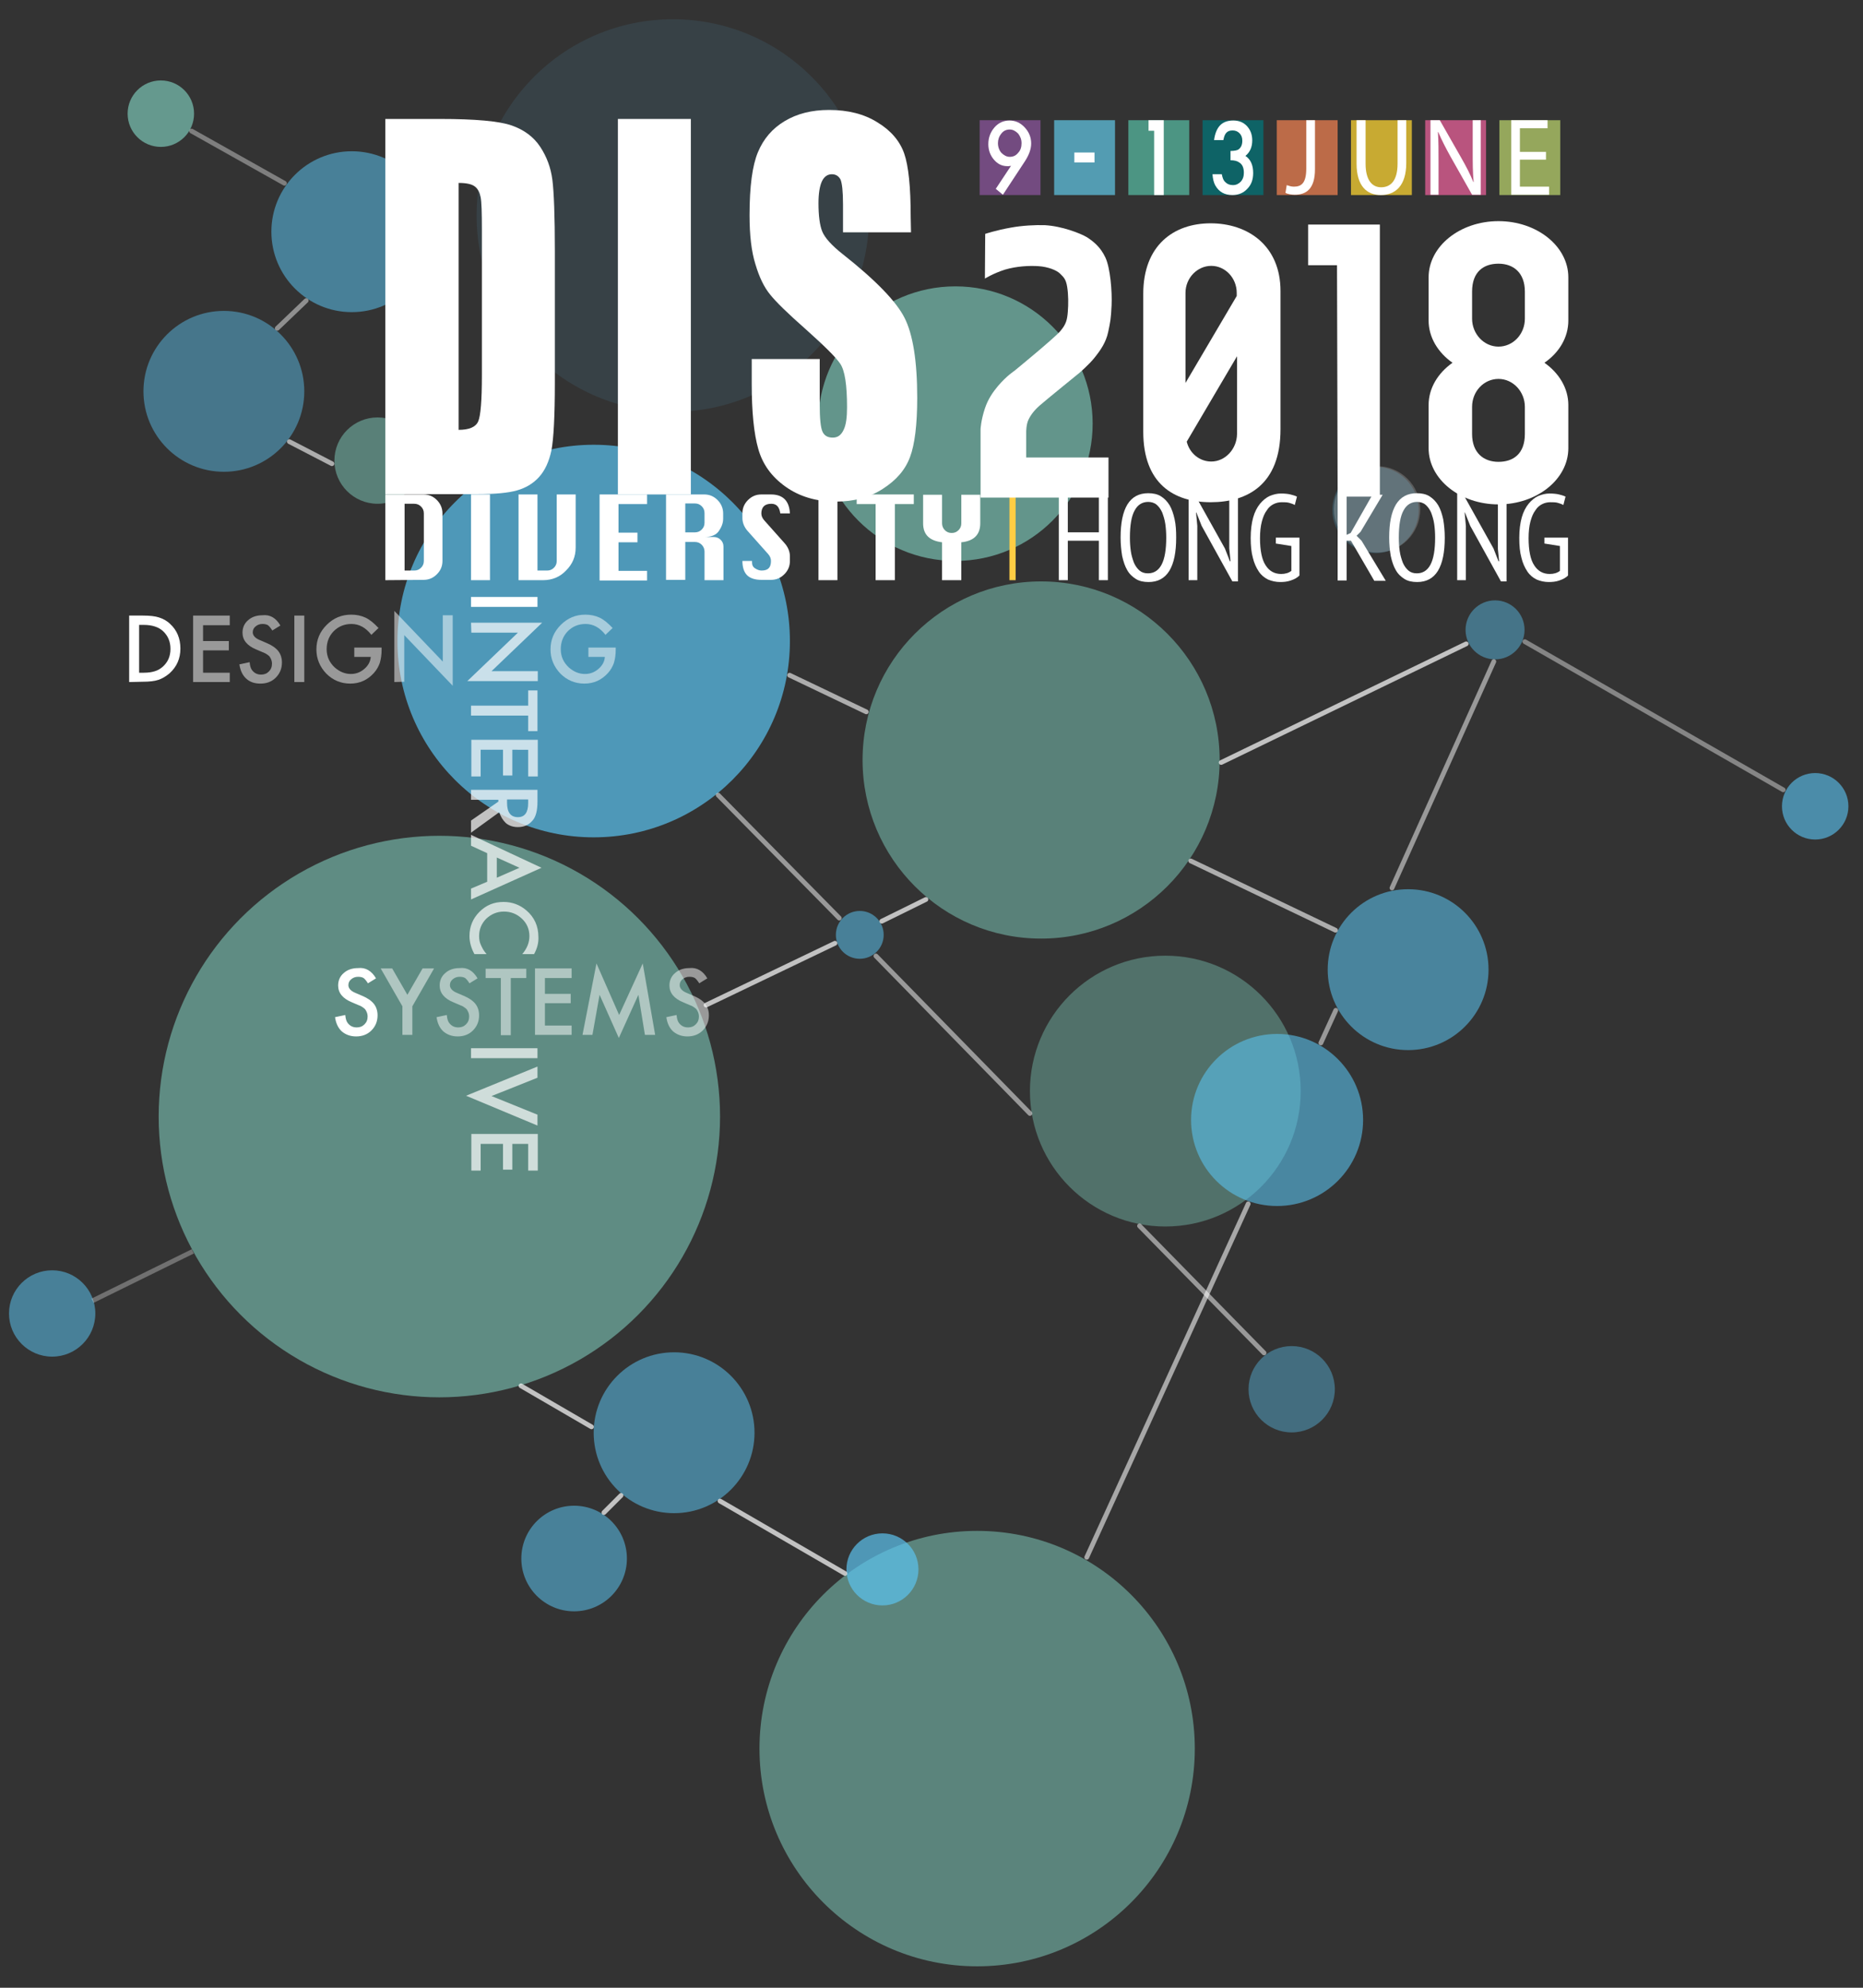 <?xml version="1.0" encoding="utf-8"?>
<!-- Generator: Adobe Illustrator 20.1.0, SVG Export Plug-In . SVG Version: 6.00 Build 0)  -->
<svg version="1.1" xmlns="http://www.w3.org/2000/svg" xmlns:xlink="http://www.w3.org/1999/xlink" x="0px" y="0px"
	 viewBox="0 0 600 640" style="enable-background:new 0 0 600 640;" xml:space="preserve">
<rect x="0" y="0" width="600" height="640" fill="#333333" stroke="none"/>
<style type="text/css">
	.st0{opacity:0.7;fill:#7BC5B6;}
	.st1{opacity:0.62;fill:#5BC4F1;}
	.st2{opacity:0.53;fill:#5BC4F1;}
	.st3{opacity:0.46;fill:#5BC4F1;}
	.st4{opacity:0.53;fill:#7BC5B6;}
	.st5{opacity:0.2;fill:#5BC4F1;}
	.st6{opacity:0.45;fill:#5BC4F1;}
	.st7{opacity:0.7;fill:#5BC4F1;}
	.st8{opacity:0.42;fill:#7BC5B6;}
	.st9{opacity:0.1;fill:#5BC4F1;}
	.st10{opacity:0.61;fill:#7BC5B6;}
	.st11{opacity:0.56;fill:#7BC5B6;}
	.st12{opacity:0.67;fill:#7BC5B6;}
	.st13{opacity:0.54;fill:#7BC5B6;}
	.st14{opacity:0.56;fill:#5BC4F1;}
	.st15{opacity:0.58;fill:#5BC4F1;}
	.st16{opacity:0.69;fill:#5BC4F1;}
	.st17{opacity:0.54;fill:#5BC4F1;}
	
		.st18{opacity:0.7;fill:none;stroke:#FFFFFF;stroke-width:1.529;stroke-linecap:round;stroke-linejoin:round;stroke-miterlimit:10;}
	
		.st19{opacity:0.5;fill:none;stroke:#FFFFFF;stroke-width:1.529;stroke-linecap:round;stroke-linejoin:round;stroke-miterlimit:10;}
	
		.st20{opacity:0.57;fill:none;stroke:#FFFFFF;stroke-width:1.529;stroke-linecap:round;stroke-linejoin:bevel;stroke-miterlimit:10;}
	.st21{fill:none;stroke:#FFFFFF;stroke-width:1.529;stroke-miterlimit:10;}
	.st22{opacity:0.4;fill:#5BC4F1;}
	
		.st23{opacity:0.4;fill:none;stroke:#FFFFFF;stroke-width:1.529;stroke-linecap:round;stroke-linejoin:round;stroke-miterlimit:10;}
	
		.st24{opacity:0.6;fill:none;stroke:#FFFFFF;stroke-width:1.529;stroke-linecap:round;stroke-linejoin:round;stroke-miterlimit:10;}
	
		.st25{opacity:0.45;fill:none;stroke:#FFFFFF;stroke-width:1.529;stroke-linecap:round;stroke-linejoin:bevel;stroke-miterlimit:10;}
	
		.st26{opacity:0.37;fill:none;stroke:#FFFFFF;stroke-width:1.529;stroke-linecap:round;stroke-linejoin:bevel;stroke-miterlimit:10;}
	.st27{opacity:0.5;fill:none;stroke:#FFFFFF;stroke-width:1.529;stroke-miterlimit:10;}
	.st28{opacity:0.3;fill:none;stroke:#FFFFFF;stroke-width:1.529;stroke-miterlimit:10;}
	.st29{opacity:0.2;fill:#FFFFFF;enable-background:new    ;}
	.st30{opacity:0.73;}
	.st31{fill:#8A549C;}
	.st32{fill:#5FC3E1;}
	.st33{fill:#55B9A1;}
	.st34{fill:#007579;}
	.st35{fill:#EF8050;}
	.st36{fill:#FFD631;}
	.st37{fill:#EB6099;}
	.st38{fill:#B9D26B;}
	.st39{fill:#FFFFFF;}
	.st40{fill:#FFCD44;}
	.st41{opacity:0.7;fill:#FFFFFF;enable-background:new    ;}
	.st42{opacity:0.5;fill:#FFFFFF;enable-background:new    ;}
</style>
<g id="Layer_2">
	<g>
		<circle class="st0" cx="51.8" cy="36.6" r="10.7"/>
		<circle class="st1" cx="584.6" cy="259.6" r="10.7"/>
		<circle class="st2" cx="113.3" cy="74.6" r="25.9"/>
		<circle class="st3" cx="72.1" cy="126" r="25.9"/>
		<circle class="st4" cx="121.6" cy="148.3" r="13.9"/>
		<circle class="st5" cx="443" cy="164.2" r="13.9"/>
		<circle class="st6" cx="481.5" cy="202.8" r="9.5"/>
		<circle class="st7" cx="191.2" cy="206.4" r="63.2"/>
		<circle class="st8" cx="375.3" cy="351.3" r="43.6"/>
		<circle class="st9" cx="216.7" cy="69.4" r="63.2"/>
		<circle class="st10" cx="141.5" cy="359.5" r="90.4"/>
		<circle class="st11" cx="314.7" cy="563" r="70.1"/>
		<circle class="st12" cx="307.7" cy="136.4" r="44.2"/>
		<circle class="st13" cx="335.3" cy="244.7" r="57.5"/>
		<circle class="st14" cx="453.5" cy="312.2" r="25.9"/>
		<circle class="st15" cx="411.3" cy="360.6" r="27.7"/>
		<circle class="st2" cx="16.8" cy="422.9" r="13.9"/>
		<circle class="st2" cx="276.9" cy="301" r="7.7"/>
		<circle class="st2" cx="217.1" cy="461.3" r="25.9"/>
		<circle class="st16" cx="284.2" cy="505.3" r="11.6"/>
		<circle class="st17" cx="184.9" cy="501.8" r="17"/>
		<line class="st18" x1="284" y1="296.6" x2="298.2" y2="289.6"/>
		<line class="st18" x1="227.4" y1="323.6" x2="268.9" y2="303.7"/>
		<line class="st18" x1="393.3" y1="245.5" x2="472.2" y2="207.3"/>
		<line class="st19" x1="448.3" y1="285.9" x2="481.1" y2="213"/>
		<line class="st19" x1="425.4" y1="335.8" x2="430.2" y2="325.3"/>
		<line class="st20" x1="350" y1="501.4" x2="402" y2="387.6"/>
		<path class="st21" d="M388.8,462"/>
		<path class="st21" d="M409.1,440.9"/>
		<circle class="st22" cx="416" cy="447.3" r="13.9"/>
		<path class="st21" d="M461.8,386.1"/>
		<line class="st23" x1="491.1" y1="206.6" x2="574.3" y2="254.3"/>
		<path class="st21" d="M408.5,446.3"/>
		<line class="st18" x1="190.5" y1="459.4" x2="167.8" y2="446.2"/>
		<line class="st18" x1="272.1" y1="506.6" x2="231.9" y2="483.3"/>
		<line class="st24" x1="106.9" y1="149.3" x2="93.2" y2="142.2"/>
		<line class="st24" x1="279" y1="229.2" x2="254.3" y2="217.4"/>
		<line class="st24" x1="430.1" y1="299.5" x2="383.5" y2="277.2"/>
		<path class="st21" d="M411.3,388.3"/>
		<line class="st25" x1="98.6" y1="96.8" x2="89.3" y2="105.7"/>
		<line class="st26" x1="91.6" y1="59" x2="61.7" y2="42.2"/>
		<line class="st19" x1="367" y1="394.7" x2="407.1" y2="435.6"/>
		<line class="st19" x1="282.1" y1="307.8" x2="331.7" y2="358.5"/>
		<path class="st27" d="M281.9,307.6"/>
		<path class="st27" d="M270.4,295.9"/>
		<line class="st19" x1="231.3" y1="256" x2="270.3" y2="295.6"/>
		<line class="st18" x1="194.5" y1="487" x2="200" y2="481.5"/>
		<line class="st28" x1="29.8" y1="418.8" x2="62.1" y2="402.9"/>
	</g>
</g>
<g id="Layer_1">
	<circle class="st29" cx="443.5" cy="164" r="13.9"/>
	<g class="st30">
		<rect x="315.5" y="38.7" class="st31" width="19.6" height="24.1"/>
		<rect x="339.5" y="38.7" class="st32" width="19.6" height="24.1"/>
		<rect x="363.4" y="38.7" class="st33" width="19.6" height="24.1"/>
		<rect x="387.3" y="38.7" class="st34" width="19.6" height="24.1"/>
		<rect x="411.2" y="38.7" class="st35" width="19.6" height="24.1"/>
		<rect x="435.1" y="38.7" class="st36" width="19.6" height="24.1"/>
		<rect x="459" y="38.7" class="st37" width="19.6" height="24.1"/>
		<rect x="482.9" y="38.7" class="st38" width="19.6" height="24.1"/>
	</g>
	<g>
		<path class="st39" d="M323,62.7l-2.3-1.9l4.9-7.4c-0.3,0-0.5,0.1-0.7,0.1s-0.3,0-0.5,0c-1.7,0-3.1-0.7-4.3-2.1
			c-1.2-1.4-1.8-3.1-1.8-5c0-2.1,0.7-3.9,2-5.4s3-2.2,4.8-2.2c1.9,0,3.5,0.7,4.9,2.2s2.1,3.2,2.1,5.2c0,1.8-0.7,3.7-2,5.7L323,62.7z
			 M321.4,46.1c0,1.2,0.4,2.3,1.1,3.1c0.8,0.8,1.7,1.3,2.7,1.3c1.1,0,2-0.4,2.7-1.3c0.8-0.8,1.1-1.9,1.1-3.1s-0.4-2.2-1.1-3.1
			c-0.8-0.8-1.7-1.3-2.7-1.3c-1.1,0-2,0.4-2.7,1.3C321.7,44,321.4,45,321.4,46.1z"/>
		<path class="st39" d="M371.8,42.1h-1.9v-3.4h4.9v24.1h-3.1V42.1H371.8z"/>
		<path class="st39" d="M396.3,51.6v-3c1.3,0,2.2-0.2,2.6-0.5c0.8-0.6,1.2-1.5,1.2-2.8c0-1-0.3-1.8-0.9-2.4
			c-0.6-0.6-1.3-0.9-2.2-0.9c-0.9,0-1.5,0.2-2,0.7s-0.8,1.3-1,2.4h-3c0.3-2.2,1-3.8,2-4.8s2.4-1.5,4.2-1.5c1.8,0,3.3,0.6,4.4,1.8
			s1.7,2.7,1.7,4.6c0,2.1-0.7,3.8-2.2,5c1.7,1.1,2.5,3,2.5,5.5c0,2.1-0.6,3.8-1.9,5.1c-1.2,1.3-2.8,2-4.8,2c-2.5,0-4.3-1-5.5-3.1
			c-0.5-0.9-0.8-2.1-0.9-3.6h3c0.2,1.1,0.5,2,1.2,2.6c0.6,0.6,1.4,0.9,2.4,0.9s1.8-0.4,2.5-1.1c0.7-0.8,1-1.7,1-2.9
			c0-1.6-0.5-2.7-1.5-3.3C398.4,51.8,397.5,51.6,396.3,51.6z"/>
		<path class="st39" d="M420.7,38.7h2.8v15.8c0,6.3-2.8,8.2-6.5,8.2c-1,0-2.3-0.2-3-0.6l0.4-2.5c0.6,0.2,1.4,0.5,2.3,0.5
			c2.5,0,4-1.2,4-5.9L420.7,38.7L420.7,38.7z"/>
		<path class="st39" d="M439.8,38.7v14c0,5.3,2.1,7.6,5,7.6c3.2,0,5.3-2.3,5.3-7.6v-14h2.8v13.8c0,7.3-3.5,10.3-8.2,10.3
			c-4.4,0-7.8-2.8-7.8-10.1v-14C436.9,38.7,439.8,38.7,439.8,38.7z"/>
		<path class="st39" d="M460.7,62.7v-24h3l6.9,12.1c1.6,2.8,2.9,5.3,3.9,7.8h0.1c-0.3-3.2-0.3-6.1-0.3-9.9v-10h2.6v24h-2.8
			l-6.9-12.2c-1.5-2.7-2.9-5.4-4-8h-0.1c0.2,3,0.2,5.9,0.2,9.9v10.3H460.7z"/>
		<path class="st39" d="M497.9,51.4h-8.4v8.7h9.4v2.6h-12.2v-24h11.7v2.6h-8.9v7.6h8.4V51.4z"/>
		<path class="st39" d="M346,49.1h6.5v3.2H346V49.1z"/>
	</g>
	<g>
		<g>
			<g>
				<path class="st39" d="M124.1,38.3h17.6c11.4,0,19.1,0.7,23.1,2.1c4,1.4,7.1,3.7,9.2,6.9c2.1,3.2,3.4,6.7,3.9,10.6
					s0.8,11.6,0.8,23v42.3c0,10.8-0.4,18.1-1.1,21.8c-0.8,3.7-2.1,6.5-4,8.6s-4.3,3.5-7.1,4.3s-7,1.2-12.7,1.2h-29.7
					C124.1,159.1,124.1,38.3,124.1,38.3z M147.7,58.9v79.5c3.4,0,5.5-0.9,6.3-2.7s1.2-6.8,1.2-14.8V74c0-5.5-0.1-9-0.4-10.5
					c-0.3-1.5-0.9-2.7-1.8-3.4C152,59.3,150.3,58.9,147.7,58.9z"/>
				<path class="st39" d="M222.5,38.3v120.9H199V38.3H222.5z"/>
				<path class="st39" d="M293.4,74.8h-21.9v-9c0-4.2-0.3-6.8-0.8-8c-0.6-1.1-1.5-1.7-2.8-1.7c-1.4,0-2.5,0.8-3.2,2.3
					s-1.1,3.9-1.1,7c0,4,0.4,7.1,1.2,9.1c0.8,2,3,4.5,6.7,7.4c10.5,8.3,17.1,15.1,19.8,20.4c2.7,5.3,4.1,13.9,4.1,25.8
					c0,8.6-0.8,15-2.3,19c-1.5,4.1-4.4,7.5-8.8,10.3c-4.3,2.8-9.4,4.1-15.1,4.1c-6.3,0-11.7-1.6-16.2-4.8s-7.4-7.2-8.8-12.2
					c-1.4-4.9-2.1-11.9-2.1-21v-7.9H264v14.7c0,4.5,0.3,7.4,0.9,8.7s1.7,1.9,3.3,1.9s2.7-0.8,3.5-2.5c0.8-1.6,1.1-4.1,1.1-7.3
					c0-7.1-0.7-11.8-2.2-14s-5.2-5.8-11-11c-5.9-5.2-9.7-8.9-11.6-11.3c-1.9-2.3-3.5-5.6-4.7-9.7c-1.3-4.1-1.9-9.4-1.9-15.8
					c0-9.3,0.9-16,2.7-20.3s4.6-7.6,8.6-10s8.7-3.6,14.3-3.6c6.1,0,11.3,1.3,15.6,4c4.3,2.6,7.2,6,8.6,10s2.1,10.8,2.1,20.4
					L293.4,74.8L293.4,74.8z"/>
			</g>
			<g>
				<g>
					<path class="st39" d="M124.1,186.8v-27.6h12.3c1.7,0,3.1,0.6,4.3,1.8s1.8,2.7,1.8,4.3v15.3c0,1.7-0.6,3.1-1.8,4.3
						s-2.6,1.8-4.3,1.8L124.1,186.8L124.1,186.8z M130.3,183.7h3.1c0.9,0,1.6-0.3,2.2-0.9c0.6-0.6,0.9-1.3,0.9-2.2v-15.3
						c0-0.9-0.3-1.6-0.9-2.2c-0.6-0.6-1.3-0.9-2.2-0.9h-3.1V183.7z"/>
					<path class="st39" d="M151.7,186.8v-27.6h6.1v27.6H151.7z"/>
					<path class="st39" d="M179.3,159.2h6.1v17.1c0,2.9-1,5.3-3.1,7.4c-2,2.1-4.5,3.1-7.4,3.1H167v-27.6h6.1v24.5h3.1
						c0.9,0,1.6-0.3,2.2-0.9c0.6-0.6,0.9-1.3,0.9-2.2V159.2z"/>
					<path class="st39" d="M193.1,186.8v-27.6h15.3v3.1h-9.2v9.2h6.1v3.1h-6.1v9.2h9.2v3.1h-15.3V186.8z"/>
					<path class="st39" d="M214.5,186.8v-27.6h12.3c1.7,0,3.1,0.6,4.3,1.8s1.8,2.7,1.8,4.3v1.7c0,1.4-0.5,2.7-1.4,4
						s-2.5,1.9-4.7,1.9h3.1c0.8,0,1.6,0.3,2.2,0.9c0.6,0.6,0.9,1.3,0.9,2.2v10.8h-6.1v-9.2c0-0.8-0.3-1.6-0.9-2.2
						c-0.6-0.6-1.3-0.9-2.2-0.9h-3.1v12.2h-6.2V186.8z M220.7,171.4h3.1c0.9,0,1.6-0.3,2.2-0.9c0.6-0.6,0.9-1.3,0.9-2.2v-3.1
						c0-0.9-0.3-1.6-0.9-2.2c-0.6-0.6-1.3-0.9-2.2-0.9h-3.1V171.4z"/>
					<path class="st39" d="M254.4,165.3h-3.1c-0.3-2.1-1.2-3.1-2.9-3.1c-1.1,0-1.9,0.3-2.4,0.8s-0.8,1.3-0.8,2.3
						c0,0.8,0.3,1.5,0.9,2.2l6.5,7.3c1.2,1.3,1.8,2.8,1.8,4.3v1.5c0,1.7-0.6,3.1-1.8,4.3s-2.6,1.8-4.3,1.8h-3.1
						c-2,0-3.6-0.5-4.6-1.5s-1.5-2.6-1.5-4.6h3.1c0,0.2,0,0.4,0,0.5c0,0.8,0.3,1.5,1,1.9c0.6,0.4,1.3,0.7,2.1,0.7
						c1.1,0,1.9-0.3,2.3-0.8c0.5-0.5,0.7-1.3,0.7-2.3c0-0.8-0.3-1.5-0.9-2.2l-6.5-7.3c-1.2-1.3-1.8-2.8-1.8-4.3v-1.5
						c0-1.7,0.6-3.1,1.8-4.3s2.6-1.8,4.3-1.8h3.1C252.1,159.2,254.2,161.2,254.4,165.3z"/>
					<path class="st39" d="M263.6,186.8v-27.6h6.1v27.6H263.6z"/>
					<path class="st39" d="M282,186.8v-24.5h-6.1v-3.1h18.4v3.1h-6.1v24.5H282z"/>
					<path class="st39" d="M303.4,186.8v-12.2c-4.1-0.5-6.1-2.5-6.1-6.1v-9.2h6.1v9.2c0,0.8,0.3,1.6,0.9,2.2
						c0.6,0.6,1.3,0.9,2.2,0.9c0.9,0,1.6-0.3,2.2-0.9c0.6-0.6,0.9-1.3,0.9-2.2v-9.2h6.1v9.2c0,3.6-2,5.7-6.1,6.1v12.2H303.4z"/>
				</g>
			</g>
			<g>
				<g>
					<path class="st39" d="M353.9,174.1h-10v12.7H341v-27.6h2.9v12.2h10v-12.2h2.9v27.6h-2.9V174.1z"/>
					<path class="st39" d="M360.9,173.1c0-4.7,0.7-8.2,2.2-10.7c1.5-2.4,3.7-3.6,6.7-3.6c1.6,0,3,0.3,4.1,1s2,1.6,2.8,2.9
						c0.7,1.2,1.2,2.7,1.6,4.5s0.5,3.7,0.5,5.9c0,4.7-0.7,8.2-2.2,10.7c-1.5,2.4-3.7,3.6-6.7,3.6c-1.6,0-3-0.3-4.1-1
						s-2.1-1.6-2.8-2.9c-0.7-1.2-1.2-2.7-1.6-4.5C361.1,177.2,360.9,175.2,360.9,173.1z M363.9,173.1c0,1.6,0.1,3,0.3,4.4
						c0.2,1.4,0.6,2.6,1,3.7c0.5,1.1,1.1,1.9,1.8,2.5c0.7,0.6,1.6,0.9,2.7,0.9c1.9,0,3.4-0.9,4.4-2.8c1-1.9,1.5-4.8,1.5-8.7
						c0-1.5-0.1-3-0.3-4.4c-0.2-1.4-0.6-2.6-1-3.7c-0.5-1.1-1.1-1.9-1.8-2.5c-0.7-0.6-1.7-0.9-2.7-0.9c-1.9,0-3.4,0.9-4.4,2.8
						C364.4,166.2,363.9,169.1,363.9,173.1z"/>
					<path class="st39" d="M387,169.3l-1.7-4.3h-0.1l0.4,4.3v17.5h-2.8v-28.1h1.7l10,17.9l1.6,4.1h0.2l-0.4-4.1v-17.5h2.8v28.1h-1.8
						L387,169.3z"/>
					<path class="st39" d="M411.1,173.1h7.4v12.2c-0.7,0.7-1.6,1.2-2.8,1.6c-1.1,0.4-2.3,0.5-3.4,0.5c-1.4,0-2.7-0.3-3.9-0.8
						c-1.2-0.6-2.2-1.4-3-2.6c-0.8-1.2-1.5-2.7-1.9-4.4c-0.5-1.8-0.7-3.9-0.7-6.4c0-2.6,0.3-4.8,0.8-6.6s1.3-3.3,2.2-4.4
						c0.9-1.1,2-2,3.1-2.5c1.2-0.5,2.4-0.8,3.6-0.8s2.3,0.1,3.1,0.3c0.8,0.2,1.5,0.4,2.1,0.7l-0.7,2.7c-0.5-0.3-1.1-0.5-1.8-0.7
						c-0.7-0.2-1.5-0.2-2.4-0.2s-1.8,0.2-2.6,0.6c-0.8,0.4-1.6,1-2.2,2c-0.7,0.9-1.2,2.1-1.6,3.6s-0.6,3.3-0.6,5.4
						c0,3.9,0.6,6.9,1.8,8.7c1.2,1.9,2.9,2.8,5,2.8c1.3,0,2.4-0.3,3.3-1v-8l-5-0.8v-1.9H411.1z"/>
					<path class="st39" d="M435.1,174.1h-1.4v12.8h-2.9v-27.6h2.9v12.9l1.3-0.6l7-12.3h3.3l-7.1,11.9l-1.3,1.3l1.6,1.6l7.8,12.9
						h-3.7L435.1,174.1z"/>
					<path class="st39" d="M447.4,173.1c0-4.7,0.7-8.2,2.2-10.7c1.5-2.4,3.7-3.6,6.7-3.6c1.6,0,3,0.3,4.1,1s2,1.6,2.8,2.9
						c0.7,1.2,1.2,2.7,1.6,4.5c0.3,1.8,0.5,3.7,0.5,5.9c0,4.7-0.7,8.2-2.2,10.7c-1.5,2.4-3.7,3.6-6.7,3.6c-1.6,0-3-0.3-4.1-1
						s-2.1-1.6-2.8-2.9c-0.7-1.2-1.2-2.7-1.6-4.5C447.6,177.2,447.4,175.2,447.4,173.1z M450.5,173.1c0,1.6,0.1,3,0.3,4.4
						c0.2,1.4,0.6,2.6,1,3.7c0.5,1.1,1.1,1.9,1.8,2.5c0.7,0.6,1.6,0.9,2.7,0.9c1.9,0,3.4-0.9,4.4-2.8c1-1.9,1.5-4.8,1.5-8.7
						c0-1.5-0.1-3-0.3-4.4c-0.2-1.4-0.6-2.6-1-3.7c-0.5-1.1-1.1-1.9-1.8-2.5c-0.7-0.6-1.7-0.9-2.7-0.9c-1.9,0-3.4,0.9-4.4,2.8
						C451,166.2,450.5,169.1,450.5,173.1z"/>
					<path class="st39" d="M473.5,169.3l-1.7-4.3h-0.1l0.4,4.3v17.5h-2.8v-28.1h1.7l10,17.9l1.6,4.1h0.2l-0.4-4.1v-17.5h2.8v28.1
						h-1.8L473.5,169.3z"/>
					<path class="st39" d="M497.6,173.1h7.4v12.2c-0.7,0.7-1.6,1.2-2.8,1.6c-1.1,0.4-2.3,0.5-3.4,0.5c-1.4,0-2.7-0.3-3.9-0.8
						c-1.2-0.6-2.2-1.4-3-2.6c-0.8-1.2-1.5-2.7-1.9-4.4c-0.5-1.8-0.7-3.9-0.7-6.4c0-2.6,0.3-4.8,0.8-6.6s1.3-3.3,2.2-4.4
						c0.9-1.1,2-2,3.1-2.5c1.2-0.5,2.4-0.8,3.6-0.8s2.3,0.1,3.1,0.3s1.5,0.4,2.1,0.7l-0.7,2.7c-0.5-0.3-1.1-0.5-1.8-0.7
						c-0.7-0.2-1.5-0.2-2.4-0.2s-1.8,0.2-2.6,0.6c-0.8,0.4-1.6,1-2.2,2c-0.7,0.9-1.2,2.1-1.6,3.6s-0.6,3.3-0.6,5.4
						c0,3.9,0.6,6.9,1.8,8.7c1.2,1.9,2.9,2.8,5,2.8c1.3,0,2.4-0.3,3.3-1v-8l-5-0.8v-1.9H497.6z"/>
				</g>
			</g>
			<rect x="325.1" y="159.2" class="st40" width="2" height="27.6"/>
			<path class="st39" d="M317.2,89.7c0,0,2.7-1.7,6.5-2.9c3.8-1.1,7.7-1.3,10.8-1.1c3,0.2,5.9,1.3,7,2.5c1.1,1.1,1.8,1.7,2.2,4.2
				c0.4,2.5,0.4,5.5,0.2,8c-0.2,2.5-0.5,4-2.5,6.3s-14.7,12.7-14.7,12.7s-2.5,1.6-5.3,4.9c-1.6,1.9-3.2,4.2-4.2,7.2
				c-1.3,3.9-1.4,6.7-1.4,6.7v22H357v-12.9h-26.5V139c0,0,0-2.3,0.7-3.8s1.8-3,3.6-4.6s12.9-10.6,12.9-10.6s3.1-2.7,4.7-4.7
				c2.1-2.6,3.8-5.1,4.5-8.4s0.9-4.3,1.1-8.6c0.2-4.4-0.4-12-2-15.4s-3.8-5.1-5.9-6.5c-2.2-1.3-8.1-3.6-13.6-3.9
				c-2.9-0.1-7.3,0.1-11,0.8c-4.6,0.8-8.2,2-8.2,2L317.2,89.7z"/>
			<polygon class="st39" points="421.3,85.4 421.3,72.3 444.4,72.3 444.4,159.9 430.8,159.9 430.6,85.4 			"/>
			<path class="st39" d="M505.1,103.2c0-2.5,0-11.4,0-13.9c0-10-10.1-18.1-22.5-18.1s-22.5,8.1-22.5,18.1c0,2.5,0,11.4,0,13.9
				c0,5.4,3,10.3,7.7,13.6c-4.7,3.3-7.7,8.2-7.7,13.6c0,2.5,0,11.4,0,13.9c0,10,10.1,18.1,22.5,18.1s22.5-8.1,22.5-18.1
				c0-2.5,0-11.4,0-13.9c0-5.4-3-10.3-7.7-13.6C502.2,113.5,505.1,108.6,505.1,103.2z M474.1,93.9c0-6.5,3.8-9,8.5-9s8.5,2.8,8.5,9
				v8.7c0,5-3.8,9-8.5,9s-8.5-4.1-8.5-9V93.9z M491.1,139.7c0,6.5-3.8,9-8.5,9s-8.5-2.8-8.5-9V131c0-5,3.8-9,8.5-9s8.5,4.1,8.5,9
				V139.7z"/>
			<path class="st39" d="M389.9,71.9c-11.9,0-21.7,7.1-21.7,22.7V139c0,16.7,9.8,22.7,21.7,22.7s22.5-5.7,22.5-23.5V93.7
				C412.4,79,401.8,71.9,389.9,71.9z M390.1,85.6c4.5,0,8.2,3.9,8.2,8.7v1l-16.5,28v-29C381.8,89.5,385.6,85.6,390.1,85.6z
				 M390.1,148.6c-3.8,0-7-2.7-7.9-6.4l16.2-27.5v25.1C398.3,144.6,394.6,148.6,390.1,148.6z"/>
		</g>
		<g>
			<path class="st39" d="M173.1,195.4h-21.4v-3.2h21.4V195.4z"/>
			<path class="st41" d="M151.7,200.5h22.9l-16.3,15.6h14.9v3.2h-22.7l16.3-15.6h-15L151.7,200.5L151.7,200.5z"/>
			<path class="st41" d="M170.1,230.4h-18.4v-3.2h18.4v-4.9h3v13.1h-3V230.4z"/>
			<path class="st41" d="M170.1,250v-8.6H165v8.3h-3v-8.3h-7.2v8.6h-3v-11.8h21.4V250H170.1z"/>
			<path class="st41" d="M160.8,261.5l-9.1,6.6v-3.9l8.8-6.1v-0.6h-8.8v-3.2h21.4v3.8c0,2.8-0.5,4.9-1.6,6.1
				c-1.2,1.4-2.7,2.1-4.7,2.1c-1.5,0-2.8-0.4-3.9-1.3C161.9,264,161.2,262.9,160.8,261.5z M163.3,257.5v1c0,3.1,1.2,4.6,3.5,4.6
				c2.2,0,3.3-1.5,3.3-4.5v-1.2h-6.8V257.5z"/>
			<path class="st41" d="M156.9,283.9v-9.2l-5.2-2.4v-3.5l22.7,10.6l-22.7,10.2v-3.5L156.9,283.9z M160,282.6l7.3-3.2l-7.3-3.3
				V282.6z"/>
			<path class="st41" d="M172,307.2h-3.8c1.6-1.9,2.3-3.8,2.3-5.8c0-2.2-0.8-4.1-2.4-5.6c-1.6-1.5-3.5-2.3-5.8-2.3
				c-2.2,0-4.1,0.8-5.7,2.3c-1.5,1.5-2.3,3.4-2.3,5.6c0,1.1,0.2,2.1,0.6,2.9c0.2,0.4,0.4,0.9,0.7,1.4s0.7,1,1.1,1.5h-3.9
				c-1-1.8-1.6-3.8-1.6-5.8c0-3.1,1.1-5.7,3.2-7.8c2.2-2.2,4.7-3.2,7.8-3.2c2.7,0,5.2,0.9,7.3,2.7c2.6,2.2,3.9,5.1,3.9,8.6
				C173.5,303.5,173,305.4,172,307.2z"/>
			<path class="st41" d="M173.1,340.7h-21.4v-3.2h21.4V340.7z"/>
			<path class="st41" d="M173.1,347l-14.8,5.9l14.8,6v3.5l-23-9.6l23-9.4V347z"/>
			<path class="st41" d="M170.1,376.9v-8.6H165v8.3h-3v-8.3h-7.2v8.6h-3v-11.8h21.4v11.8H170.1z"/>
			<path class="st39" d="M41.6,219.6v-21.4h4.5c2.2,0,3.9,0.2,5.1,0.6c1.3,0.4,2.6,1.1,3.6,2.1c2.2,2,3.3,4.7,3.3,7.9
				c0,3.3-1.2,5.9-3.5,8c-1.2,1-2.4,1.7-3.6,2.1c-1.2,0.4-2.9,0.6-5,0.6L41.6,219.6L41.6,219.6z M44.8,216.6h1.5
				c1.5,0,2.7-0.2,3.6-0.5c1-0.3,1.8-0.8,2.6-1.5c1.6-1.5,2.4-3.3,2.4-5.7c0-2.3-0.8-4.2-2.4-5.7c-1.4-1.3-3.5-2-6.2-2h-1.5
				C44.8,201.2,44.8,216.6,44.8,216.6z"/>
			<path class="st42" d="M74,201.3h-8.6v5.1h8.3v3h-8.3v7.2H74v3H62.2v-21.4H74V201.3z"/>
			<path class="st42" d="M90.3,201.4l-2.6,1.6c-0.5-0.8-1-1.4-1.4-1.7c-0.5-0.3-1.1-0.4-1.8-0.4c-0.9,0-1.6,0.3-2.2,0.8
				s-0.9,1.1-0.9,1.9c0,1,0.8,1.9,2.3,2.5l2.1,0.9c1.7,0.7,3,1.6,3.8,2.6s1.2,2.3,1.2,3.7c0,2-0.7,3.6-2,4.9c-1.3,1.3-3,1.9-4.9,1.9
				s-3.4-0.5-4.6-1.6s-1.9-2.6-2.2-4.6l3.3-0.7c0.1,1.3,0.4,2.1,0.8,2.6c0.7,0.9,1.6,1.4,2.9,1.4c1,0,1.8-0.3,2.5-1s1-1.5,1-2.6
				c0-0.4-0.1-0.8-0.2-1.1s-0.3-0.7-0.5-1s-0.6-0.6-0.9-0.8s-0.8-0.5-1.4-0.7l-2.1-0.9c-2.9-1.2-4.4-3-4.4-5.4c0-1.6,0.6-3,1.8-4
				c1.2-1.1,2.8-1.6,4.6-1.6C87,197.8,88.9,199,90.3,201.4z"/>
			<path class="st42" d="M98,198.2v21.4h-3.2v-21.4H98z"/>
			<path class="st42" d="M114.1,208.5h8.8v0.7c0,1.6-0.2,3-0.6,4.3c-0.4,1.1-1,2.2-1.9,3.2c-2,2.2-4.5,3.4-7.6,3.4
				c-3,0-5.6-1.1-7.7-3.2c-2.1-2.2-3.2-4.8-3.2-7.8c0-3.1,1.1-5.7,3.3-7.9c2.2-2.2,4.8-3.3,7.9-3.3c1.7,0,3.2,0.3,4.7,1
				c1.4,0.7,2.7,1.8,4.1,3.3l-2.3,2.2c-1.8-2.3-3.9-3.5-6.4-3.5c-2.3,0-4.2,0.8-5.7,2.3s-2.3,3.5-2.3,5.8c0,2.4,0.9,4.3,2.6,5.9
				c1.6,1.4,3.3,2.1,5.2,2.1c1.6,0,3-0.5,4.3-1.6s2-2.4,2.1-3.9h-5.3V208.5z"/>
			<path class="st42" d="M127,219.6v-22.9l15.6,16.3v-14.9h3.2v22.7l-15.6-16.3v15L127,219.6L127,219.6z"/>
			<path class="st42" d="M189.5,208.5h8.8v0.7c0,1.6-0.2,3-0.6,4.3c-0.4,1.1-1,2.2-1.9,3.2c-2,2.2-4.5,3.4-7.6,3.4
				c-3,0-5.6-1.1-7.7-3.2c-2.1-2.2-3.2-4.8-3.2-7.8c0-3.1,1.1-5.7,3.3-7.9s4.8-3.3,7.9-3.3c1.7,0,3.2,0.3,4.7,1
				c1.4,0.7,2.7,1.8,4.1,3.3l-2.3,2.2c-1.8-2.3-3.9-3.5-6.4-3.5c-2.3,0-4.2,0.8-5.7,2.3s-2.3,3.5-2.3,5.8c0,2.4,0.9,4.3,2.6,5.9
				c1.6,1.4,3.3,2.1,5.2,2.1c1.6,0,3-0.5,4.3-1.6s2-2.4,2.1-3.9h-5.3L189.5,208.5L189.5,208.5z"/>
			<path class="st39" d="M121.1,315l-2.6,1.6c-0.5-0.8-1-1.4-1.4-1.7c-0.5-0.3-1.1-0.4-1.8-0.4c-0.9,0-1.6,0.3-2.2,0.8
				s-0.9,1.1-0.9,1.9c0,1,0.8,1.9,2.3,2.5l2.1,0.9c1.7,0.7,3,1.6,3.8,2.6s1.2,2.3,1.2,3.7c0,2-0.7,3.6-2,4.9s-3,1.9-4.9,1.9
				s-3.4-0.6-4.6-1.6c-1.2-1.1-1.9-2.6-2.2-4.6l3.3-0.7c0.1,1.3,0.4,2.1,0.8,2.6c0.7,0.9,1.6,1.4,2.9,1.4c1,0,1.8-0.3,2.5-1
				s1-1.5,1-2.6c0-0.4-0.1-0.8-0.2-1.1c-0.1-0.3-0.3-0.7-0.5-1s-0.6-0.6-0.9-0.8c-0.4-0.3-0.8-0.5-1.4-0.7l-2.1-0.9
				c-2.9-1.2-4.4-3-4.4-5.4c0-1.6,0.6-3,1.8-4c1.2-1.1,2.8-1.6,4.6-1.6C117.7,311.4,119.7,312.6,121.1,315z"/>
			<path class="st42" d="M129.6,324l-7-12.2h3.7l4.9,8.5l4.9-8.5h3.7l-7,12.2v9.2h-3.2L129.6,324L129.6,324z"/>
			<path class="st42" d="M153.8,315l-2.6,1.6c-0.5-0.8-1-1.4-1.4-1.7c-0.5-0.3-1.1-0.4-1.8-0.4c-0.9,0-1.6,0.3-2.2,0.8
				c-0.6,0.5-0.9,1.1-0.9,1.9c0,1,0.8,1.9,2.3,2.5l2.1,0.9c1.7,0.7,3,1.6,3.8,2.6s1.2,2.3,1.2,3.7c0,2-0.7,3.6-2,4.9s-3,1.9-4.9,1.9
				s-3.4-0.6-4.6-1.6c-1.2-1.1-1.9-2.6-2.2-4.6l3.3-0.7c0.1,1.3,0.4,2.1,0.8,2.6c0.7,0.9,1.6,1.4,2.9,1.4c1,0,1.8-0.3,2.5-1
				s1-1.5,1-2.6c0-0.4-0.1-0.8-0.2-1.1c-0.1-0.3-0.3-0.7-0.5-1s-0.6-0.6-0.9-0.8c-0.4-0.3-0.8-0.5-1.4-0.7l-2.1-0.9
				c-2.9-1.2-4.4-3-4.4-5.4c0-1.6,0.6-3,1.8-4c1.2-1.1,2.8-1.6,4.6-1.6C150.5,311.4,152.4,312.6,153.8,315z"/>
			<path class="st42" d="M164.5,314.9v18.4h-3.2v-18.4h-4.9v-3h13.1v3H164.5z"/>
			<path class="st42" d="M184.1,314.9h-8.6v5.1h8.3v3h-8.3v7.2h8.6v3h-11.8v-21.4h11.8V314.9z"/>
			<path class="st42" d="M187.6,333.2l4.5-23l7.3,16.6l7.6-16.6l4,23h-3.3l-2.1-12.9l-6.3,13.9l-6.2-13.9l-2.3,12.9H187.6z"/>
			<path class="st42" d="M227.8,315l-2.6,1.6c-0.5-0.8-1-1.4-1.4-1.7c-0.5-0.3-1.1-0.4-1.8-0.4c-0.9,0-1.6,0.3-2.2,0.8
				c-0.6,0.5-0.9,1.1-0.9,1.9c0,1,0.8,1.9,2.3,2.5l2.1,0.9c1.7,0.7,3,1.6,3.8,2.6s1.2,2.3,1.2,3.7c0,2-0.7,3.6-2,4.9s-3,1.9-4.9,1.9
				s-3.4-0.6-4.6-1.6c-1.2-1.1-1.9-2.6-2.2-4.6l3.3-0.7c0.1,1.3,0.4,2.1,0.8,2.6c0.7,0.9,1.6,1.4,2.9,1.4c1,0,1.8-0.3,2.5-1
				s1-1.5,1-2.6c0-0.4-0.1-0.8-0.2-1.1c-0.1-0.3-0.3-0.7-0.5-1s-0.6-0.6-0.9-0.8c-0.4-0.3-0.8-0.5-1.4-0.7l-2.1-0.9
				c-2.9-1.2-4.4-3-4.4-5.4c0-1.6,0.6-3,1.8-4c1.2-1.1,2.8-1.6,4.6-1.6C224.4,311.4,226.4,312.6,227.8,315z"/>
		</g>
	</g>
</g>
</svg>
